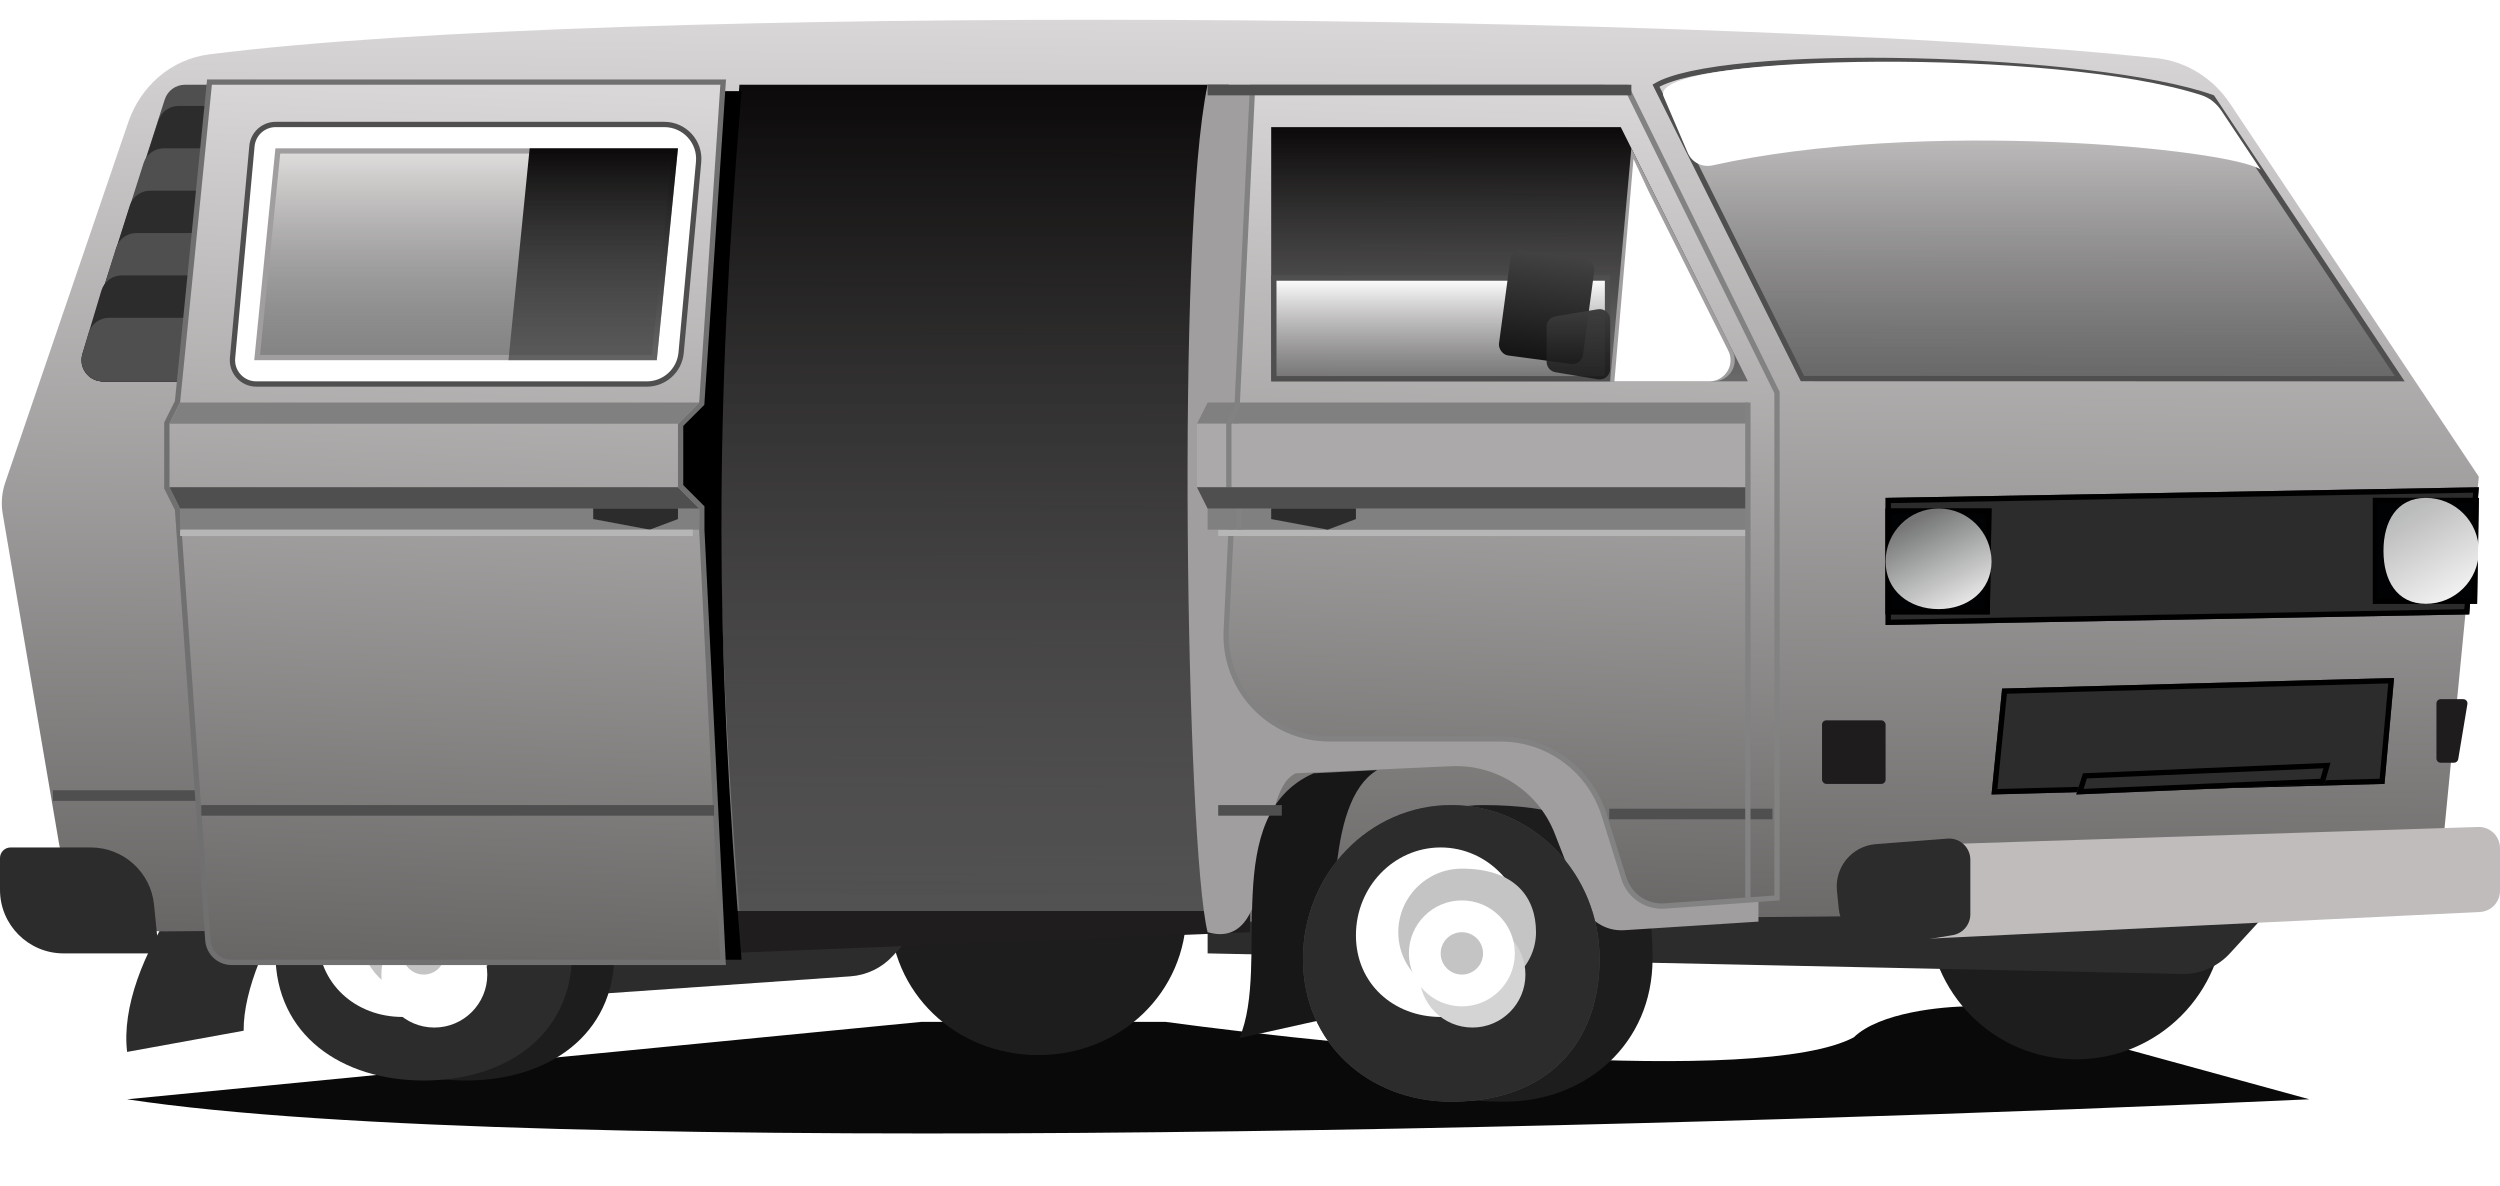 <svg width="118" height="56" viewBox="0 0 118 56" fill="none" xmlns="http://www.w3.org/2000/svg">
<g filter="url(#filter0_f)">
<path d="M43.5 48.231L6 51.886C25.2 54.809 82.667 53.104 109 51.886L93 47.5C91.667 47.5 88.7 47.792 87.5 48.962C83.1 51.301 64 49.449 55 48.231H43.5Z" fill="#09090A"/>
</g>
<circle cx="98" cy="43" r="7" fill="#1E1D1D"/>
<path d="M14.5 37.15L18.5 37C16 38.5 11.469 44.792 11.5 48.65L6 49.65C5.5 45.5 10 39.15 14.5 37.15Z" fill="#2C2C2C"/>
<path d="M56 43C56 46.866 52.866 49.8 49 49.8C45.134 49.8 42 46.866 42 43C42 39.134 45.134 36 49 36C52.866 36 56 39.134 56 43Z" fill="#1E1D1D"/>
<g filter="url(#filter1_f)">
<path d="M27 43L45 42L42.142 45.118C41.623 45.684 40.906 46.03 40.139 46.083L27 47V43Z" fill="#2C2C2C"/>
</g>
<path d="M29 45C29 48.866 25.866 51 22 51C18.134 51 15 48.866 15 45C15 41.134 18.134 38 22 38C25.866 38 29 41.134 29 45Z" fill="#1E1D1D"/>
<g filter="url(#filter2_f)">
<path d="M57 42H108L105.251 44.999C104.668 45.635 103.839 45.99 102.976 45.971L57 45V42Z" fill="#2C2C2C"/>
</g>
<path d="M27 45C27 48.866 23.866 51 20 51C16.134 51 13 48.866 13 45C13 41.134 16.134 38 20 38C23.866 38 27 41.134 27 45Z" fill="#2C2C2C"/>
<path d="M6.051 5.779C6.637 4.063 8.078 2.794 9.877 2.566C28.899 0.152 81.335 0.589 101.75 2.739C103.189 2.891 104.461 3.692 105.264 4.896L117 22.5L115 43L7.757 43.962C5.303 43.984 3.196 42.222 2.784 39.803L0.128 24.252C0.044 23.759 0.085 23.252 0.247 22.778L6.051 5.779Z" fill="url(#paint0_linear)"/>
<path d="M85.077 17.869L78.163 4.042C78.524 3.83 79.08 3.643 79.801 3.485C80.584 3.313 81.55 3.177 82.644 3.076C84.833 2.873 87.531 2.811 90.31 2.874C93.088 2.937 95.943 3.124 98.446 3.421C100.929 3.715 103.056 4.115 104.419 4.603L113.266 17.875L85.077 17.869Z" fill="url(#paint1_linear)" stroke="#4F4F4F" stroke-width="0.25"/>
<path d="M78.532 4.578C78.511 4.529 78.49 4.476 78.491 4.423C78.544 2.55 96.957 2.25 103.902 4.49C104.296 4.617 104.623 4.885 104.853 5.23L106.7 8.004C105.24 7.029 90.817 5.583 80.828 7.806C80.349 7.913 79.858 7.67 79.665 7.219L78.532 4.578Z" fill="white"/>
<g filter="url(#filter3_f)">
<path d="M89 23.5L117 23L116.548 29L89 29.5V23.5Z" fill="#2C2C2C"/>
<path d="M89.125 29.373V23.623L116.865 23.127L116.432 28.877L89.125 29.373Z" stroke="black" stroke-width="0.25"/>
</g>
<g filter="url(#filter4_f)">
<path d="M112 23.5H117L116.919 28.5H112V23.5Z" fill="#010203"/>
<path d="M112.125 23.625H116.873L116.796 28.375H112.125V23.625Z" stroke="black" stroke-width="0.25"/>
</g>
<g filter="url(#filter5_f)">
<path d="M89 24H94L93.919 29H89V24Z" fill="#010203"/>
<path d="M89.125 24.125H93.873L93.796 28.875H89.125V24.125Z" stroke="black" stroke-width="0.25"/>
</g>
<path d="M78 45.259C78 49.268 74.866 52 71 52C65 52 64 49.268 64 45.259C64 41.25 66.134 38 70 38C77 38 78 41.25 78 45.259Z" fill="#1E1D1D"/>
<g filter="url(#filter6_f)">
<path d="M94.5 32.5L113 32L112.548 37L94 37.5L94.5 32.5Z" fill="#2C2C2C"/>
<path d="M94.138 37.371L94.613 32.622L112.863 32.129L112.434 36.878L94.138 37.371Z" stroke="black" stroke-width="0.25"/>
</g>
<g filter="url(#filter7_f)">
<path d="M98.316 36.5L110 36L109.715 37L98 37.5L98.316 36.5Z" fill="#2D2D2D"/>
<path d="M98.173 37.367L98.409 36.621L109.832 36.132L109.619 36.879L98.173 37.367Z" stroke="black" stroke-width="0.25"/>
</g>
<path d="M87 41.937C87 40.857 87.857 39.972 88.936 39.938L116.968 39.033C117.532 39.015 118 39.468 118 40.033V42.047C118 42.581 117.581 43.02 117.048 43.046L89.097 44.398C87.956 44.454 87 43.543 87 42.401V41.937Z" fill="#C0BCBC"/>
<path d="M34 43H59V44L34 45V43Z" fill="#1F1D1D"/>
<path d="M86.704 42.036C86.592 40.919 87.421 39.929 88.54 39.843L91.923 39.583C92.504 39.538 93 39.997 93 40.58V43.153C93 43.642 92.647 44.059 92.164 44.139L89.106 44.649C87.966 44.839 86.903 44.026 86.787 42.875L86.704 42.036Z" fill="#2C2C2C"/>
<path d="M34.901 4H58C57.537 18.904 57.402 28.096 58 43H34.901C33.698 28.09 33.701 18.77 34.901 4Z" fill="url(#paint2_linear)"/>
<g filter="url(#filter8_d)">
<path d="M57.999 4H76.719L83.999 18.5V43.5L77.658 43.906C76.789 43.962 75.984 43.449 75.667 42.637L74.382 39.342C73.603 37.344 71.637 36.066 69.495 36.164L62.158 36.5C60.134 37.416 61.499 45 57.999 44C57 40 56.499 11 57.999 4Z" fill="#A09E9E"/>
</g>
<path d="M57.879 29.764L59.119 4.125H76.773L83.875 18.529V42.384L78.57 42.763C77.703 42.825 76.906 42.282 76.647 41.452L75.716 38.471C75.047 36.332 73.066 34.875 70.824 34.875H62.748C59.963 34.875 57.744 32.546 57.879 29.764Z" fill="url(#paint3_linear)" stroke="#828282" stroke-width="0.25"/>
<path d="M60 6H76.5L82.5 18H60V6Z" fill="url(#paint4_linear)"/>
<g filter="url(#filter9_d)">
<path d="M24 45.148C24 47.439 22.209 49 20 49C17.791 49 16 47.439 16 45.148C16 42.857 17.791 41 20 41C22.209 41 24 42.857 24 45.148Z" fill="white"/>
</g>
<g filter="url(#filter10_d)">
<path d="M23.5 45C23.5 46.657 22 48 20 48C18.343 48 17 46.657 17 45C17 43.343 18.343 42 20 42C22.5 42 23.5 43.343 23.5 45Z" fill="#C4C4C4"/>
</g>
<g filter="url(#filter11_d)">
<circle cx="20.5" cy="45" r="2.5" fill="white"/>
</g>
<circle cx="20" cy="45" r="1" fill="#C4C4C4"/>
<path d="M62 36.5L65 36.35C62.5 37.85 62.969 44.141 63 48L58.5 49C60.001 45.5 57.5 38.5 62 36.5Z" fill="#171717"/>
<path d="M75.5 45.259C75.5 49.268 73 52 68.5 52C64.634 52 61.5 49.268 61.5 45.259C61.5 41.25 64.634 38 68.5 38C72.366 38 75.5 41.25 75.5 45.259Z" fill="#4F4F4F"/>
<path d="M75.5 45.259C75.5 49.268 73 52 68.5 52C64.634 52 61.5 49.268 61.5 45.259C61.5 41.25 64.634 38 68.5 38C72.366 38 75.5 41.25 75.5 45.259Z" fill="#2C2C2C"/>
<g filter="url(#filter12_d)">
<path d="M73 45.148C73 47.439 71.209 49 69 49C66.791 49 65 47.439 65 45.148C65 42.857 66.791 41 69 41C71.209 41 73 42.857 73 45.148Z" fill="white"/>
</g>
<g filter="url(#filter13_f)">
<path d="M12 4.3H35C33.719 19.612 33.754 30.177 35 45.3H12V4.3Z" fill="black"/>
</g>
<g filter="url(#filter14_f)">
<path d="M2.5 37.3H26.7V37.8H2.5V37.3Z" fill="#4F4F4F"/>
</g>
<path d="M7.777 4.694C7.91 4.28 8.295 4 8.729 4H11V18H4.872C4.194 18 3.712 17.34 3.92 16.694L7.777 4.694Z" fill="#4F4F4F"/>
<path d="M7.476 5.693C7.61 5.28 7.994 5 8.428 5H11V18H4.874C4.195 18 3.714 17.338 3.922 16.693L7.476 5.693Z" fill="#2C2C2C"/>
<path d="M6.778 7.697C6.91 7.282 7.296 7 7.731 7H11V18H4.868C4.191 18 3.709 17.342 3.915 16.697L6.778 7.697Z" fill="#4F4F4F"/>
<path d="M6.129 9.698C6.261 9.282 6.646 9 7.082 9H10.5L11 18H4.866C4.189 18 3.708 17.343 3.912 16.698L6.129 9.698Z" fill="#2C2C2C"/>
<path d="M5.48 11.7C5.611 11.284 5.997 11 6.434 11H10L11 18H4.863C4.187 18 3.706 17.344 3.909 16.7L5.48 11.7Z" fill="#4F4F4F"/>
<path d="M4.786 13.713C4.913 13.29 5.302 13 5.744 13H10L11 18H4.844C4.174 18 3.694 17.354 3.886 16.713L4.786 13.713Z" fill="#2C2C2C"/>
<path d="M4.186 15.713C4.313 15.29 4.702 15 5.144 15H9.5L11 18H4.844C4.174 18 3.694 17.354 3.886 16.713L4.186 15.713Z" fill="#4F4F4F"/>
<path d="M10 3.875H9.887L9.876 3.988L8.378 18.965L7.888 19.944L7.875 19.971V20V23V23.029L7.888 23.056L8.377 24.034L9.81 44.379C9.851 44.968 10.341 45.425 10.932 45.425H34H34.131L34.125 45.294L33.125 24.997V24V23.948L33.088 23.912L32.125 22.948V20.052L33.088 19.088L33.122 19.055L33.125 19.008L34.125 4.008L34.134 3.875H34H10Z" fill="url(#paint5_linear)" stroke="#707070" stroke-width="0.25"/>
<path d="M60.125 13.125H75.875V17.875H60.125V13.125Z" fill="url(#paint6_linear)" stroke="#4F4F4F" stroke-width="0.25"/>
<path d="M77 7L78 9L81.776 16.553C82.109 17.218 81.625 18 80.882 18H76L77 7Z" fill="#A09E9E"/>
<path d="M77.1 7.5L77.8 9L81.576 16.553C81.909 17.218 81.425 18 80.682 18H76.2L77.1 7.5Z" fill="white"/>
<path d="M0 40.5C0 40.224 0.224 40 0.5 40H4.285C5.826 40 7.117 41.168 7.27 42.702L7.5 45H3C1.343 45 0 43.657 0 42V40.5Z" fill="#2C2C2C"/>
<rect x="71.352" y="11.756" width="4" height="5" rx="0.5" transform="rotate(7.66 71.352 11.756)" fill="url(#paint7_linear)"/>
<path d="M73 15.424C73 15.179 73.177 14.97 73.418 14.93L75.418 14.597C75.723 14.546 76 14.781 76 15.09V17.41C76 17.719 75.723 17.954 75.418 17.903L73.418 17.57C73.177 17.529 73 17.321 73 17.076V15.424Z" fill="url(#paint8_linear)"/>
<path d="M94 26.5C94 27.881 92.881 28.75 91.5 28.75C90.119 28.75 89 27.881 89 26.5C89 25.119 90.119 24 91.5 24C92.881 24 94 25.119 94 26.5Z" fill="url(#paint9_linear)"/>
<path d="M117 26C117 27.381 115.881 28.5 114.5 28.5C113.119 28.5 112.5 27.381 112.5 26C112.5 24.619 113.119 23.5 114.5 23.5C115.881 23.5 117 24.619 117 26Z" fill="url(#paint10_linear)"/>
<path d="M13.012 5.875C12.431 5.875 11.945 6.318 11.892 6.897L10.976 16.897C10.915 17.556 11.434 18.125 12.096 18.125H30.531C31.371 18.125 32.073 17.485 32.149 16.648L32.974 7.648C33.062 6.696 32.312 5.875 31.356 5.875H13.012Z" fill="white" stroke="#4F4F4F" stroke-width="0.25"/>
<path d="M12.138 16.875L13.113 7.125H31.862L30.887 16.875H12.138Z" fill="url(#paint11_linear)" stroke="#A09E9E" stroke-width="0.25"/>
<path d="M25 7H32L31 17H24L25 7Z" fill="url(#paint12_linear)"/>
<g filter="url(#filter15_d)">
<path d="M72.5 45C72.5 46.657 71 48 69 48C67.343 48 66 46.657 66 45C66 43.343 67.343 42 69 42C71.5 42 72.5 43.343 72.5 45Z" fill="#C4C4C4"/>
</g>
<g filter="url(#filter16_d)">
<circle cx="69.5" cy="45" r="2.5" fill="#D5D4D4"/>
</g>
<circle cx="69" cy="45" r="2.5" fill="white"/>
<circle cx="69" cy="45" r="1" fill="#C4C4C4"/>
<path d="M8 23H32L33 24V25H8.5V24L8 23Z" fill="#808080"/>
<path d="M8 23H32L33 24H8.5L8 23Z" fill="#4F4F4F"/>
<g filter="url(#filter17_f)">
<path d="M9.5 38H33.7V38.5H9.5V38Z" fill="#4F4F4F"/>
</g>
<g filter="url(#filter18_f)">
<path d="M57 4H77V4.5H57V4Z" fill="#4F4F4F"/>
</g>
<g filter="url(#filter19_f)">
<path d="M57.5 38H60.5V38.5H57.5V38Z" fill="#4F4F4F"/>
</g>
<path d="M28 24H30.667H32V24.5L30.667 25L28 24.5V24Z" fill="#2C2C2C"/>
<g filter="url(#filter20_f)">
<path d="M75.956 38.171H83.659V38.671H75.956V38.171Z" fill="#4F4F4F"/>
</g>
<g filter="url(#filter21_f)">
<path d="M8.5 25H32.7V25.3H8.5V25Z" fill="#B6B6B6"/>
</g>
<g filter="url(#filter22_f)">
<path d="M57.5 25H82.5V25.3H57.5V25Z" fill="#B6B6B6"/>
</g>
<path d="M8.5 19H33L32 20H8L8.5 19Z" fill="#808080"/>
<path d="M56.5 23H81.5L82.5 24V25H57V24L56.5 23Z" fill="#808080"/>
<path d="M57 19H82.5V20H56.5L57 19Z" fill="#808080"/>
<path d="M56.5 20H82.5V23H56.5V20Z" fill="#ABA9A9"/>
<path d="M58.5 19L58 20V23L58.5 24V25" stroke="#828282" stroke-width="0.25"/>
<path d="M56.5 23H82.5V24H57L56.5 23Z" fill="#4F4F4F"/>
<g filter="url(#filter23_f)">
<rect x="86" y="34" width="3" height="3" rx="0.2" fill="#1E1C1C"/>
</g>
<g filter="url(#filter24_f)">
<path d="M115 33.2C115 33.09 115.09 33 115.2 33H116.264C116.387 33 116.482 33.111 116.461 33.233L116.028 35.833C116.012 35.929 115.928 36 115.831 36H115.2C115.09 36 115 35.91 115 35.8V33.2Z" fill="#1E1C1C"/>
</g>
<path d="M82.5 19V42.5" stroke="#828282" stroke-width="0.25"/>
<path d="M60 24H62.667H64V24.5L62.667 25L60 24.5V24Z" fill="#2C2C2C"/>
<defs>
<filter id="filter0_f" x="4" y="45.5" width="107" height="10" filterUnits="userSpaceOnUse" color-interpolation-filters="sRGB">
<feFlood flood-opacity="0" result="BackgroundImageFix"/>
<feBlend mode="normal" in="SourceGraphic" in2="BackgroundImageFix" result="shape"/>
<feGaussianBlur stdDeviation="1" result="effect1_foregroundBlur"/>
</filter>
<filter id="filter1_f" x="26.5" y="41.5" width="19" height="6" filterUnits="userSpaceOnUse" color-interpolation-filters="sRGB">
<feFlood flood-opacity="0" result="BackgroundImageFix"/>
<feBlend mode="normal" in="SourceGraphic" in2="BackgroundImageFix" result="shape"/>
<feGaussianBlur stdDeviation="0.25" result="effect1_foregroundBlur"/>
</filter>
<filter id="filter2_f" x="56.5" y="41.5" width="52" height="4.972" filterUnits="userSpaceOnUse" color-interpolation-filters="sRGB">
<feFlood flood-opacity="0" result="BackgroundImageFix"/>
<feBlend mode="normal" in="SourceGraphic" in2="BackgroundImageFix" result="shape"/>
<feGaussianBlur stdDeviation="0.25" result="effect1_foregroundBlur"/>
</filter>
<filter id="filter3_f" x="88.5" y="22.5" width="29" height="7.5" filterUnits="userSpaceOnUse" color-interpolation-filters="sRGB">
<feFlood flood-opacity="0" result="BackgroundImageFix"/>
<feBlend mode="normal" in="SourceGraphic" in2="BackgroundImageFix" result="shape"/>
<feGaussianBlur stdDeviation="0.25" result="effect1_foregroundBlur"/>
</filter>
<filter id="filter4_f" x="111" y="22.5" width="7" height="7" filterUnits="userSpaceOnUse" color-interpolation-filters="sRGB">
<feFlood flood-opacity="0" result="BackgroundImageFix"/>
<feBlend mode="normal" in="SourceGraphic" in2="BackgroundImageFix" result="shape"/>
<feGaussianBlur stdDeviation="0.5" result="effect1_foregroundBlur"/>
</filter>
<filter id="filter5_f" x="88" y="23" width="7" height="7" filterUnits="userSpaceOnUse" color-interpolation-filters="sRGB">
<feFlood flood-opacity="0" result="BackgroundImageFix"/>
<feBlend mode="normal" in="SourceGraphic" in2="BackgroundImageFix" result="shape"/>
<feGaussianBlur stdDeviation="0.5" result="effect1_foregroundBlur"/>
</filter>
<filter id="filter6_f" x="93.5" y="31.5" width="20" height="6.5" filterUnits="userSpaceOnUse" color-interpolation-filters="sRGB">
<feFlood flood-opacity="0" result="BackgroundImageFix"/>
<feBlend mode="normal" in="SourceGraphic" in2="BackgroundImageFix" result="shape"/>
<feGaussianBlur stdDeviation="0.25" result="effect1_foregroundBlur"/>
</filter>
<filter id="filter7_f" x="97.5" y="35.5" width="13" height="2.5" filterUnits="userSpaceOnUse" color-interpolation-filters="sRGB">
<feFlood flood-opacity="0" result="BackgroundImageFix"/>
<feBlend mode="normal" in="SourceGraphic" in2="BackgroundImageFix" result="shape"/>
<feGaussianBlur stdDeviation="0.25" result="effect1_foregroundBlur"/>
</filter>
<filter id="filter8_d" x="55.053" y="3" width="28.947" height="42.091" filterUnits="userSpaceOnUse" color-interpolation-filters="sRGB">
<feFlood flood-opacity="0" result="BackgroundImageFix"/>
<feColorMatrix in="SourceAlpha" type="matrix" values="0 0 0 0 0 0 0 0 0 0 0 0 0 0 0 0 0 0 127 0"/>
<feOffset dx="-1"/>
<feGaussianBlur stdDeviation="0.5"/>
<feColorMatrix type="matrix" values="0 0 0 0 0 0 0 0 0 0 0 0 0 0 0 0 0 0 0.25 0"/>
<feBlend mode="normal" in2="BackgroundImageFix" result="effect1_dropShadow"/>
<feBlend mode="normal" in="SourceGraphic" in2="effect1_dropShadow" result="shape"/>
</filter>
<filter id="filter9_d" x="13" y="38" width="12" height="12" filterUnits="userSpaceOnUse" color-interpolation-filters="sRGB">
<feFlood flood-opacity="0" result="BackgroundImageFix"/>
<feColorMatrix in="SourceAlpha" type="matrix" values="0 0 0 0 0 0 0 0 0 0 0 0 0 0 0 0 0 0 127 0"/>
<feOffset dx="-1" dy="-1"/>
<feGaussianBlur stdDeviation="1"/>
<feColorMatrix type="matrix" values="0 0 0 0 0 0 0 0 0 0 0 0 0 0 0 0 0 0 0.5 0"/>
<feBlend mode="normal" in2="BackgroundImageFix" result="effect1_dropShadow"/>
<feBlend mode="normal" in="SourceGraphic" in2="effect1_dropShadow" result="shape"/>
</filter>
<filter id="filter10_d" x="16" y="40" width="8.5" height="8" filterUnits="userSpaceOnUse" color-interpolation-filters="sRGB">
<feFlood flood-opacity="0" result="BackgroundImageFix"/>
<feColorMatrix in="SourceAlpha" type="matrix" values="0 0 0 0 0 0 0 0 0 0 0 0 0 0 0 0 0 0 127 0"/>
<feOffset dy="-1"/>
<feGaussianBlur stdDeviation="0.5"/>
<feColorMatrix type="matrix" values="0 0 0 0 0 0 0 0 0 0 0 0 0 0 0 0 0 0 0.7 0"/>
<feBlend mode="normal" in2="BackgroundImageFix" result="effect1_dropShadow"/>
<feBlend mode="normal" in="SourceGraphic" in2="effect1_dropShadow" result="shape"/>
</filter>
<filter id="filter11_d" x="16" y="41.5" width="9" height="9" filterUnits="userSpaceOnUse" color-interpolation-filters="sRGB">
<feFlood flood-opacity="0" result="BackgroundImageFix"/>
<feColorMatrix in="SourceAlpha" type="matrix" values="0 0 0 0 0 0 0 0 0 0 0 0 0 0 0 0 0 0 127 0"/>
<feOffset dy="1"/>
<feGaussianBlur stdDeviation="1"/>
<feColorMatrix type="matrix" values="0 0 0 0 0 0 0 0 0 0 0 0 0 0 0 0 0 0 0.5 0"/>
<feBlend mode="normal" in2="BackgroundImageFix" result="effect1_dropShadow"/>
<feBlend mode="normal" in="SourceGraphic" in2="effect1_dropShadow" result="shape"/>
</filter>
<filter id="filter12_d" x="62" y="38" width="12" height="12" filterUnits="userSpaceOnUse" color-interpolation-filters="sRGB">
<feFlood flood-opacity="0" result="BackgroundImageFix"/>
<feColorMatrix in="SourceAlpha" type="matrix" values="0 0 0 0 0 0 0 0 0 0 0 0 0 0 0 0 0 0 127 0"/>
<feOffset dx="-1" dy="-1"/>
<feGaussianBlur stdDeviation="1"/>
<feColorMatrix type="matrix" values="0 0 0 0 0 0 0 0 0 0 0 0 0 0 0 0 0 0 0.5 0"/>
<feBlend mode="normal" in2="BackgroundImageFix" result="effect1_dropShadow"/>
<feBlend mode="normal" in="SourceGraphic" in2="effect1_dropShadow" result="shape"/>
</filter>
<filter id="filter13_f" x="11" y="3.3" width="25" height="43" filterUnits="userSpaceOnUse" color-interpolation-filters="sRGB">
<feFlood flood-opacity="0" result="BackgroundImageFix"/>
<feBlend mode="normal" in="SourceGraphic" in2="BackgroundImageFix" result="shape"/>
<feGaussianBlur stdDeviation="0.5" result="effect1_foregroundBlur"/>
</filter>
<filter id="filter14_f" x="2" y="36.8" width="25.2" height="1.5" filterUnits="userSpaceOnUse" color-interpolation-filters="sRGB">
<feFlood flood-opacity="0" result="BackgroundImageFix"/>
<feBlend mode="normal" in="SourceGraphic" in2="BackgroundImageFix" result="shape"/>
<feGaussianBlur stdDeviation="0.25" result="effect1_foregroundBlur"/>
</filter>
<filter id="filter15_d" x="65" y="40" width="8.5" height="8" filterUnits="userSpaceOnUse" color-interpolation-filters="sRGB">
<feFlood flood-opacity="0" result="BackgroundImageFix"/>
<feColorMatrix in="SourceAlpha" type="matrix" values="0 0 0 0 0 0 0 0 0 0 0 0 0 0 0 0 0 0 127 0"/>
<feOffset dy="-1"/>
<feGaussianBlur stdDeviation="0.5"/>
<feColorMatrix type="matrix" values="0 0 0 0 0 0 0 0 0 0 0 0 0 0 0 0 0 0 0.7 0"/>
<feBlend mode="normal" in2="BackgroundImageFix" result="effect1_dropShadow"/>
<feBlend mode="normal" in="SourceGraphic" in2="effect1_dropShadow" result="shape"/>
</filter>
<filter id="filter16_d" x="65" y="41.5" width="9" height="9" filterUnits="userSpaceOnUse" color-interpolation-filters="sRGB">
<feFlood flood-opacity="0" result="BackgroundImageFix"/>
<feColorMatrix in="SourceAlpha" type="matrix" values="0 0 0 0 0 0 0 0 0 0 0 0 0 0 0 0 0 0 127 0"/>
<feOffset dy="1"/>
<feGaussianBlur stdDeviation="1"/>
<feColorMatrix type="matrix" values="0 0 0 0 0 0 0 0 0 0 0 0 0 0 0 0 0 0 0.5 0"/>
<feBlend mode="normal" in2="BackgroundImageFix" result="effect1_dropShadow"/>
<feBlend mode="normal" in="SourceGraphic" in2="effect1_dropShadow" result="shape"/>
</filter>
<filter id="filter17_f" x="9" y="37.5" width="25.2" height="1.5" filterUnits="userSpaceOnUse" color-interpolation-filters="sRGB">
<feFlood flood-opacity="0" result="BackgroundImageFix"/>
<feBlend mode="normal" in="SourceGraphic" in2="BackgroundImageFix" result="shape"/>
<feGaussianBlur stdDeviation="0.25" result="effect1_foregroundBlur"/>
</filter>
<filter id="filter18_f" x="56.7" y="3.7" width="20.6" height="1.1" filterUnits="userSpaceOnUse" color-interpolation-filters="sRGB">
<feFlood flood-opacity="0" result="BackgroundImageFix"/>
<feBlend mode="normal" in="SourceGraphic" in2="BackgroundImageFix" result="shape"/>
<feGaussianBlur stdDeviation="0.15" result="effect1_foregroundBlur"/>
</filter>
<filter id="filter19_f" x="57" y="37.5" width="4" height="1.5" filterUnits="userSpaceOnUse" color-interpolation-filters="sRGB">
<feFlood flood-opacity="0" result="BackgroundImageFix"/>
<feBlend mode="normal" in="SourceGraphic" in2="BackgroundImageFix" result="shape"/>
<feGaussianBlur stdDeviation="0.25" result="effect1_foregroundBlur"/>
</filter>
<filter id="filter20_f" x="75.456" y="37.671" width="8.703" height="1.5" filterUnits="userSpaceOnUse" color-interpolation-filters="sRGB">
<feFlood flood-opacity="0" result="BackgroundImageFix"/>
<feBlend mode="normal" in="SourceGraphic" in2="BackgroundImageFix" result="shape"/>
<feGaussianBlur stdDeviation="0.25" result="effect1_foregroundBlur"/>
</filter>
<filter id="filter21_f" x="8" y="24.5" width="25.2" height="1.3" filterUnits="userSpaceOnUse" color-interpolation-filters="sRGB">
<feFlood flood-opacity="0" result="BackgroundImageFix"/>
<feBlend mode="normal" in="SourceGraphic" in2="BackgroundImageFix" result="shape"/>
<feGaussianBlur stdDeviation="0.25" result="effect1_foregroundBlur"/>
</filter>
<filter id="filter22_f" x="57" y="24.5" width="26" height="1.3" filterUnits="userSpaceOnUse" color-interpolation-filters="sRGB">
<feFlood flood-opacity="0" result="BackgroundImageFix"/>
<feBlend mode="normal" in="SourceGraphic" in2="BackgroundImageFix" result="shape"/>
<feGaussianBlur stdDeviation="0.25" result="effect1_foregroundBlur"/>
</filter>
<filter id="filter23_f" x="85.5" y="33.5" width="4" height="4" filterUnits="userSpaceOnUse" color-interpolation-filters="sRGB">
<feFlood flood-opacity="0" result="BackgroundImageFix"/>
<feBlend mode="normal" in="SourceGraphic" in2="BackgroundImageFix" result="shape"/>
<feGaussianBlur stdDeviation="0.25" result="effect1_foregroundBlur"/>
</filter>
<filter id="filter24_f" x="114.5" y="32.5" width="2.464" height="4" filterUnits="userSpaceOnUse" color-interpolation-filters="sRGB">
<feFlood flood-opacity="0" result="BackgroundImageFix"/>
<feBlend mode="normal" in="SourceGraphic" in2="BackgroundImageFix" result="shape"/>
<feGaussianBlur stdDeviation="0.25" result="effect1_foregroundBlur"/>
</filter>
<linearGradient id="paint0_linear" x1="58.5" y1="0.934" x2="58" y2="51.5" gradientUnits="userSpaceOnUse">
<stop stop-color="#D9D7D7"/>
<stop offset="1" stop-color="#565353"/>
</linearGradient>
<linearGradient id="paint1_linear" x1="95.75" y1="3.128" x2="95.75" y2="18" gradientUnits="userSpaceOnUse">
<stop stop-color="#DEDBDB"/>
<stop offset="1" stop-color="#464646" stop-opacity="0.67"/>
</linearGradient>
<linearGradient id="paint2_linear" x1="46" y1="4" x2="46" y2="43" gradientUnits="userSpaceOnUse">
<stop stop-color="#0B0909"/>
<stop offset="1" stop-color="#464646" stop-opacity="0.67"/>
</linearGradient>
<linearGradient id="paint3_linear" x1="70.75" y1="4" x2="68.942" y2="49.725" gradientUnits="userSpaceOnUse">
<stop stop-color="#D9D7D7"/>
<stop offset="1" stop-color="#565353"/>
</linearGradient>
<linearGradient id="paint4_linear" x1="71.25" y1="6" x2="71.25" y2="18" gradientUnits="userSpaceOnUse">
<stop stop-color="#0B0909"/>
<stop offset="1" stop-color="#464646" stop-opacity="0.67"/>
</linearGradient>
<linearGradient id="paint5_linear" x1="21" y1="4" x2="18.934" y2="52.409" gradientUnits="userSpaceOnUse">
<stop stop-color="#D9D7D7"/>
<stop offset="1" stop-color="#565353"/>
</linearGradient>
<linearGradient id="paint6_linear" x1="68" y1="13.132" x2="68" y2="18" gradientUnits="userSpaceOnUse">
<stop stop-color="white"/>
<stop offset="1" stop-color="#F8F5F5" stop-opacity="0.07"/>
</linearGradient>
<linearGradient id="paint7_linear" x1="73.352" y1="11.756" x2="73.352" y2="16.756" gradientUnits="userSpaceOnUse">
<stop stop-color="#434242"/>
<stop offset="1" stop-color="#151414"/>
</linearGradient>
<linearGradient id="paint8_linear" x1="74.5" y1="14.5" x2="74.5" y2="18" gradientUnits="userSpaceOnUse">
<stop stop-color="#3F3E3E"/>
<stop offset="1" stop-color="#151414" stop-opacity="0.85"/>
<stop offset="1" stop-color="#151414" stop-opacity="0.85"/>
</linearGradient>
<linearGradient id="paint9_linear" x1="91.5" y1="24" x2="94" y2="29" gradientUnits="userSpaceOnUse">
<stop stop-color="white" stop-opacity="0.46"/>
<stop offset="1" stop-color="white"/>
</linearGradient>
<linearGradient id="paint10_linear" x1="114.75" y1="23.5" x2="117.617" y2="28.402" gradientUnits="userSpaceOnUse">
<stop stop-color="white" stop-opacity="0.73"/>
<stop offset="1" stop-color="white"/>
</linearGradient>
<linearGradient id="paint11_linear" x1="22" y1="7.263" x2="22" y2="17" gradientUnits="userSpaceOnUse">
<stop stop-color="#DEDBDB"/>
<stop offset="1" stop-color="#464646" stop-opacity="0.67"/>
</linearGradient>
<linearGradient id="paint12_linear" x1="28" y1="7" x2="28" y2="17" gradientUnits="userSpaceOnUse">
<stop stop-color="#0B0909"/>
<stop offset="1" stop-color="#464646" stop-opacity="0.67"/>
</linearGradient>
</defs>
</svg>
